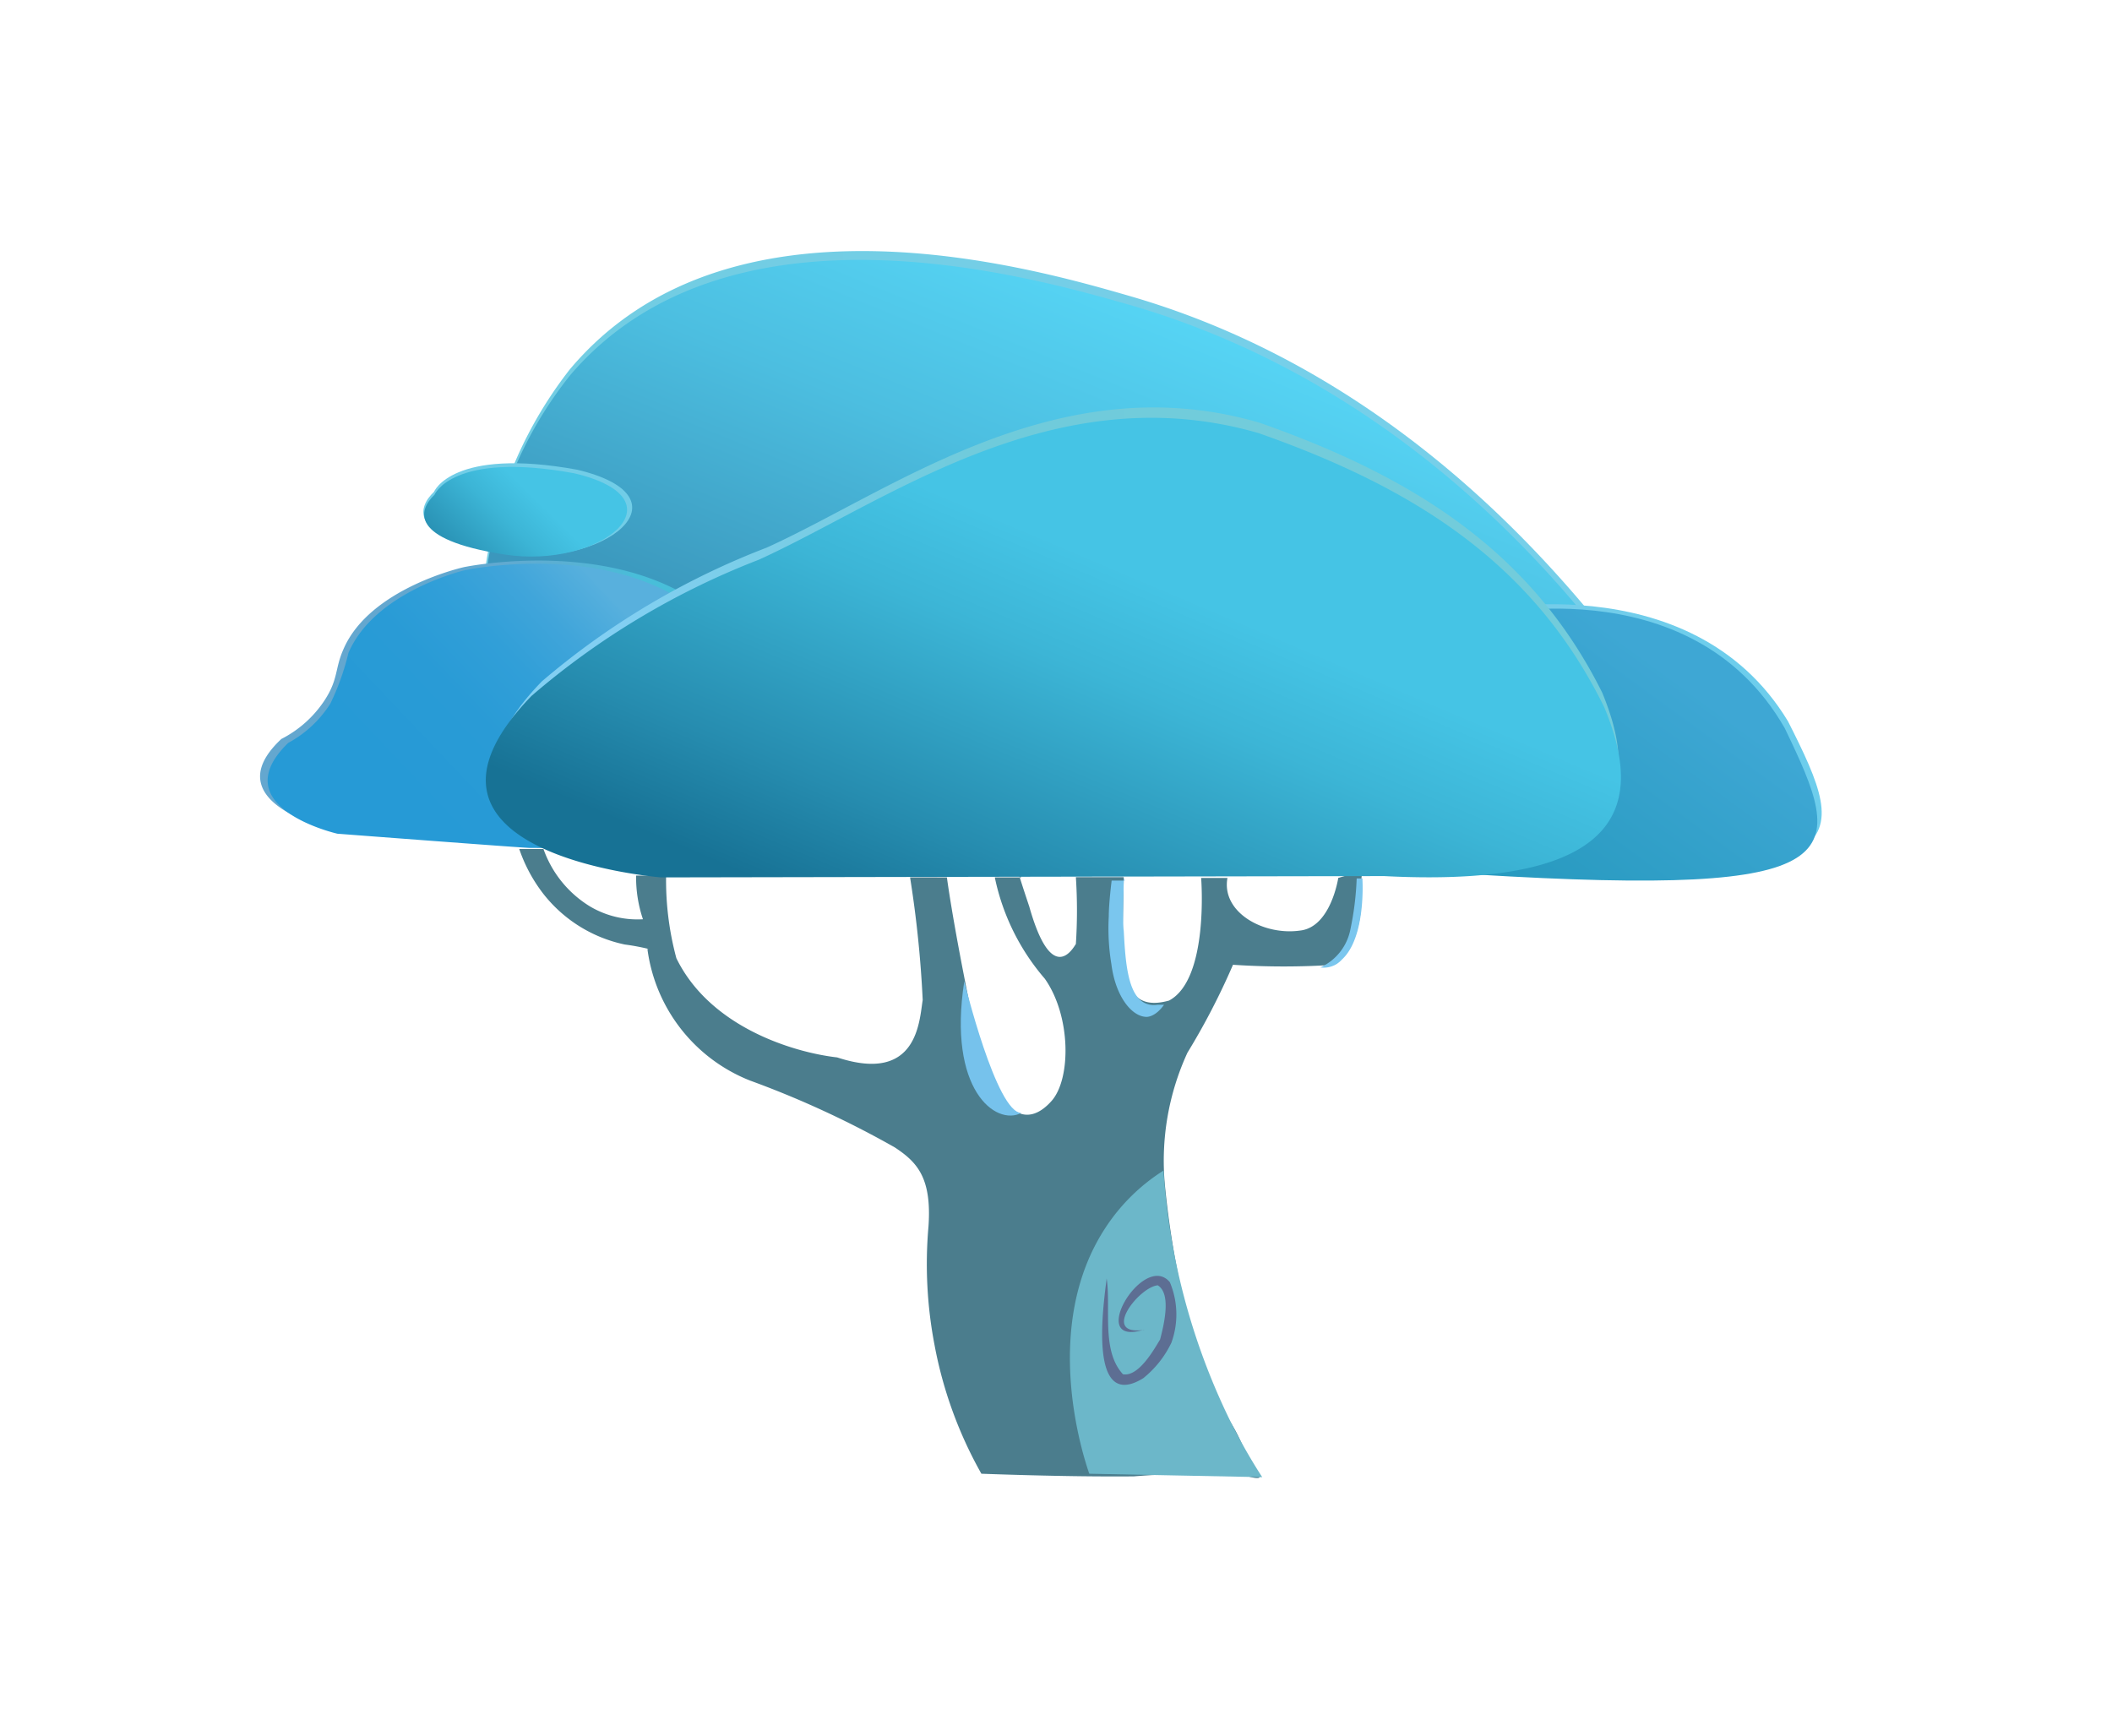 <svg id="Layer_1" data-name="Layer 1" xmlns="http://www.w3.org/2000/svg" xmlns:xlink="http://www.w3.org/1999/xlink" viewBox="0 0 80.25 65.98"><defs><style>.cls-1{fill:#4b7d8d;}.cls-2{fill:#6cb7c9;}.cls-3{fill:#76c2ec;}.cls-4{fill:#5d6e93;}.cls-5{fill:url(#linear-gradient);}.cls-6{fill:url(#linear-gradient-2);}.cls-7{fill:url(#linear-gradient-3);}.cls-8{fill:url(#linear-gradient-4);}.cls-9{fill:url(#linear-gradient-5);}.cls-10{fill:url(#linear-gradient-6);}.cls-11{fill:#71cde7;}.cls-12{fill:url(#linear-gradient-7);}.cls-13{fill:url(#linear-gradient-8);}.cls-14{fill:url(#linear-gradient-9);}.cls-15{fill:#7ac6ee;}</style><linearGradient id="linear-gradient" x1="18.37" y1="18.41" x2="62.4" y2="18.41" gradientUnits="userSpaceOnUse"><stop offset="0.18" stop-color="#72cde3"/><stop offset="0.7" stop-color="#76cfe9"/></linearGradient><linearGradient id="linear-gradient-2" x1="34.7" y1="36.38" x2="51.96" y2="-6.11" gradientUnits="userSpaceOnUse"><stop offset="0.19" stop-color="#3b97bd"/><stop offset="0.21" stop-color="#3c9abf"/><stop offset="0.41" stop-color="#4cbee0"/><stop offset="0.58" stop-color="#56d5f5"/><stop offset="0.68" stop-color="#5addfc"/></linearGradient><linearGradient id="linear-gradient-3" x1="54.73" y1="28.03" x2="69.22" y2="28.03" gradientUnits="userSpaceOnUse"><stop offset="0.22" stop-color="#75cde9"/><stop offset="0.73" stop-color="#6dcdec"/></linearGradient><linearGradient id="linear-gradient-4" x1="68.85" y1="18.94" x2="52.15" y2="41.87" gradientUnits="userSpaceOnUse"><stop offset="0.3" stop-color="#3ea7d4"/><stop offset="0.67" stop-color="#2699be"/></linearGradient><linearGradient id="linear-gradient-5" x1="9.88" y1="26.67" x2="27.03" y2="26.67" gradientUnits="userSpaceOnUse"><stop offset="0.27" stop-color="#64a7cf"/><stop offset="0.52" stop-color="#61a9d0"/><stop offset="0.68" stop-color="#59b0d3"/><stop offset="0.82" stop-color="#4abcd8"/><stop offset="0.83" stop-color="#48bed9"/></linearGradient><linearGradient id="linear-gradient-6" x1="13.03" y1="33.15" x2="25.05" y2="21.76" gradientUnits="userSpaceOnUse"><stop offset="0.23" stop-color="#269ad6"/><stop offset="0.47" stop-color="#299bd6"/><stop offset="0.62" stop-color="#319fd8"/><stop offset="0.75" stop-color="#40a5da"/><stop offset="0.87" stop-color="#55afdd"/><stop offset="0.88" stop-color="#58b0dd"/></linearGradient><linearGradient id="linear-gradient-7" x1="16.08" y1="23.4" x2="21.49" y2="17.9" gradientUnits="userSpaceOnUse"><stop offset="0.08" stop-color="#177295"/><stop offset="0.28" stop-color="#268caf"/><stop offset="0.62" stop-color="#3cb5d6"/><stop offset="0.8" stop-color="#45c4e5"/></linearGradient><linearGradient id="linear-gradient-8" x1="18.87" y1="24.09" x2="61.48" y2="24.09" gradientUnits="userSpaceOnUse"><stop offset="0.11" stop-color="#82cff2"/><stop offset="0.2" stop-color="#7cceea"/><stop offset="0.44" stop-color="#6fcbdb"/><stop offset="0.68" stop-color="#72ccdb"/></linearGradient><linearGradient id="linear-gradient-9" x1="36.26" y1="38.5" x2="47.6" y2="11.76" gradientUnits="userSpaceOnUse"><stop offset="0.06" stop-color="#177295"/><stop offset="0.21" stop-color="#268caf"/><stop offset="0.48" stop-color="#3cb5d6"/><stop offset="0.62" stop-color="#45c4e5"/></linearGradient></defs><path class="cls-1" d="M47.86,56.13c0-.07-.18-.18-.35-.45a1.62,1.62,0,0,1-.24-.61,6.11,6.11,0,0,0-1-1.7c-.63-.9-.93-2.26-1.42-4.52A35,35,0,0,1,44.26,45,9.83,9.83,0,0,1,45.12,40a26.59,26.59,0,0,0,1.73-3.34,29.14,29.14,0,0,0,3.86,0c.3-.17,1.16-1,1-3.07l.05-.5-.91.27s-.28,1.87-1.45,2c-1.4.2-3-.7-2.76-2h-1s.31,3.85-1.22,4.66c-1.15.32-1.82-.19-1.77-2.44l.05-2.25H40.88a19.54,19.54,0,0,1,0,2.54c-.1.15-.91,1.63-1.77-1.42-.72-2.15-.31-1.11-.31-1.11l-1,0a8.55,8.55,0,0,0,1.9,3.85c1,1.42,1,3.8.26,4.64s-2.1,1.31-3.12-3.69c-.67-3.3-.86-4.8-.86-4.8l-1.4,0A42.37,42.37,0,0,1,35.06,38c-.13.78-.18,3.19-3.25,2.18C30.22,40,27,39.07,25.7,36.41a11.38,11.38,0,0,1-.39-3.14l-1.14,0a5,5,0,0,0,.26,1.66,3.54,3.54,0,0,1-2-.48,4.19,4.19,0,0,1-1.78-2.19l-.92,0a5.87,5.87,0,0,0,.92,1.71,5.32,5.32,0,0,0,3.09,1.92,8.47,8.47,0,0,1,.91.17h-.05a6.25,6.25,0,0,0,3.9,5A36.46,36.46,0,0,1,34,43.6c.83.55,1.41,1.13,1.28,3a16.31,16.31,0,0,0,.23,4.51A15.87,15.87,0,0,0,37.29,56c2.82.1,4.63.11,5.79.1a26.21,26.21,0,0,1,4.34,0S47.83,56.22,47.86,56.13Z"/><path class="cls-2" d="M44.21,44.48A7.29,7.29,0,0,0,42,46.66c-2.49,3.8-.8,8.79-.61,9.34l6.57.13a21.88,21.88,0,0,1-1.26-2.23A25.41,25.41,0,0,1,44.21,44.48Z"/><path class="cls-3" d="M36.64,37.29s1.22,5,2.17,5C37.83,42.8,36,41.4,36.64,37.29Z"/><path class="cls-4" d="M43.45,50.53c-2.2.68,0-3,1-1.81a3.15,3.15,0,0,1,.06,2.3,3.86,3.86,0,0,1-1.07,1.35c-2.1,1.29-1.52-2.74-1.39-3.79.17,1.15-.21,2.74.62,3.64.61.11,1.21-1,1.41-1.32.14-.54.44-1.74-.09-2.06-.72.07-2.19,1.95-.5,1.69Z"/><path class="cls-5" d="M18.37,22.18a15.87,15.87,0,0,1,3.27-8.13C27.69,6.82,39.27,10.19,43,11.27,52.12,13.93,58.05,20.32,61,24l1.44,1.2a113.52,113.52,0,0,1-23,2,113.4,113.4,0,0,1-20-2.08Z"/><path class="cls-6" d="M18.45,22.05a15.06,15.06,0,0,1,3.23-7.81c6-7,17.45-3.73,21.12-2.69,9.05,2.57,14.92,8.72,17.79,12.3L62,25a115.34,115.34,0,0,1-22.75,2,115.39,115.39,0,0,1-19.79-2Z"/><path class="cls-7" d="M55.85,23.27s8.38-2,12.09,4.14c2.42,4.79,2.85,6.35-12.09,5.48C53.33,25.22,55.85,23.27,55.85,23.27Z"/><path class="cls-8" d="M56.07,23.45s8.14-2.06,11.74,4.21c2.35,4.87,2.77,6.45-11.74,5.57C53.62,25.43,56.07,23.45,56.07,23.45Z"/><path class="cls-9" d="M20.2,32.06c-.25,0-7.57-.54-7.57-.54s-4.55-1-1.94-3.44a4.3,4.3,0,0,0,1.65-1.48c.52-.8.38-1.19.71-1.93,1-2.33,4.58-3.12,4.58-3.12h0s4.77-1,8.33,1a2,2,0,0,1,.74.55c1.65,2.29-3.47,9-3.47,9Z"/><path class="cls-10" d="M20.14,32.22c-.24,0-7.32-.54-7.32-.54s-4.39-1-1.87-3.45a4.34,4.34,0,0,0,1.6-1.49,9.39,9.39,0,0,0,.69-1.93c1-2.34,4.41-3.14,4.41-3.14h0s4.62-1,8.05,1a2.18,2.18,0,0,1,.72.56c1.59,2.3-3.35,9-3.35,9Z"/><path class="cls-11" d="M16.49,18.69s.69-1.71,5.45-.84c4.41,1.06,1,3.76-2.73,3.18S15.86,19.28,16.49,18.69Z"/><path class="cls-12" d="M16.51,18.8s.67-1.66,5.29-.82c4.28,1,1,3.66-2.64,3.09S15.9,19.38,16.51,18.8Z"/><path class="cls-13" d="M20.59,25.89a29.23,29.23,0,0,1,8.54-5.08c4.77-2.16,11.09-7,18.75-4.74,5.92,2.08,10.36,4.95,13,10.25,1.27,3.09,1.48,6.81-8.27,6.31l-27.16,0S14.81,31.84,20.59,25.89Z"/><path class="cls-14" d="M20.2,26.44a29.55,29.55,0,0,1,8.63-5.17c4.83-2.19,11.22-7.07,19-4.81,6,2.11,10.47,5,13.13,10.42,1.29,3.13,1.49,6.92-8.37,6.41l-27.47.05S14.35,32.49,20.2,26.44Z"/><path class="cls-15" d="M51.77,33.46s.13,2.17-.78,3a.92.92,0,0,1-.82.3,2,2,0,0,0,1.14-1.44,11.27,11.27,0,0,0,.24-1.94h.22Z"/><path class="cls-15" d="M42.7,33.37c0,.38-.05,1.7,0,2,.06,1.13.14,2.41.79,2.74a.81.81,0,0,0,.49.07l.25,0c-.3.42-.58.46-.66.46-.55,0-1.18-.75-1.34-2a8.3,8.3,0,0,1-.1-1.82c0-.5.11-1.36.11-1.36h.5Z"/></svg>